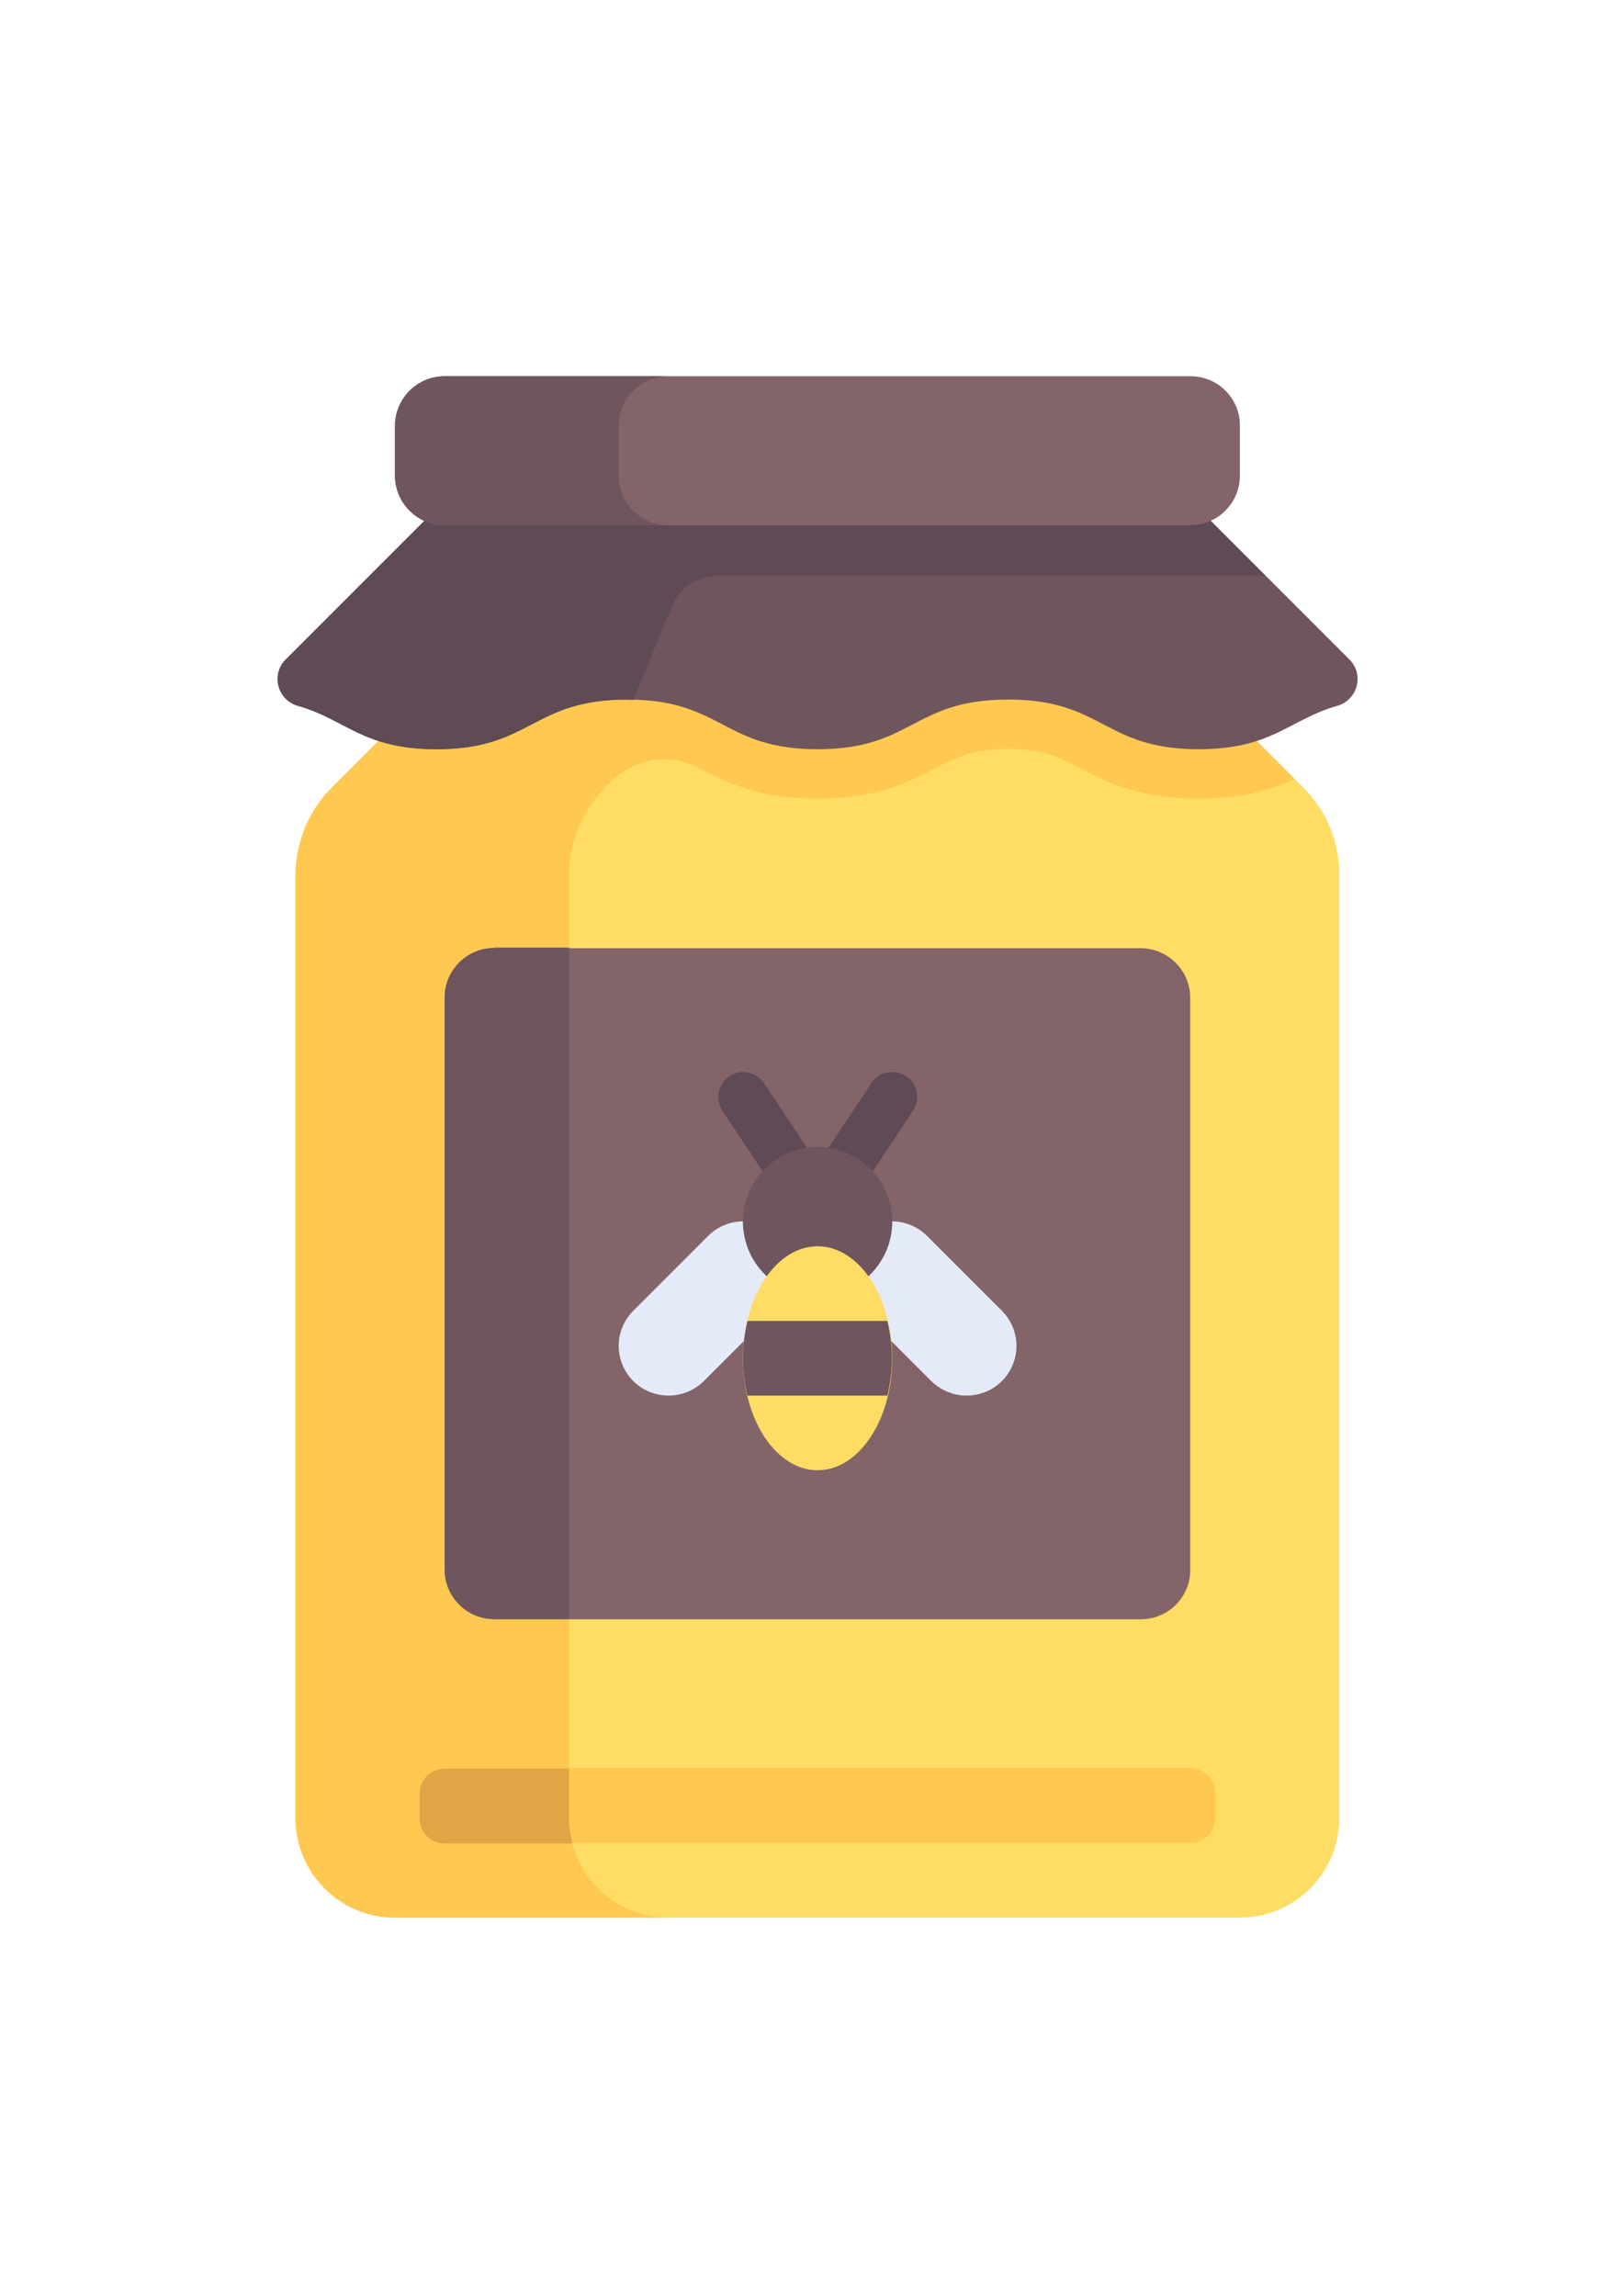 <?xml version="1.0" encoding="UTF-8" standalone="no"?>
<!-- Created with Inkscape (http://www.inkscape.org/) -->

<svg
   xmlns:dc="http://purl.org/dc/elements/1.1/"
   xmlns:cc="http://creativecommons.org/ns#"
   xmlns:rdf="http://www.w3.org/1999/02/22-rdf-syntax-ns#"
   xmlns:svg="http://www.w3.org/2000/svg"
   xmlns="http://www.w3.org/2000/svg"
   xmlns:xlink="http://www.w3.org/1999/xlink"
   xmlns:sodipodi="http://sodipodi.sourceforge.net/DTD/sodipodi-0.dtd"
   xmlns:inkscape="http://www.inkscape.org/namespaces/inkscape"
   width="210mm"
   height="297mm"
   viewBox="0 0 210 297"
   version="1.1"
   id="svg3631"
   inkscape:version="0.92.4 (5da689c313, 2019-01-14)"
   sodipodi:docname="honey jar with bee.svg">
  <defs
     id="defs3625">
    <clipPath
       clipPathUnits="userSpaceOnUse"
       id="clipPath18">
      <path
         d="M 0,600.949 H 847.559 V 0 H 0 Z"
         id="path16"
         inkscape:connector-curvature="0" />
    </clipPath>
    <linearGradient
       id="a"
       x1="104.73"
       x2="494.52"
       y1="335.72"
       y2="895.84"
       gradientUnits="userSpaceOnUse">
      <stop
         stop-color="#e00"
         offset="0"
         id="stop2" />
      <stop
         stop-color="#9a0000"
         offset="1"
         id="stop4" />
    </linearGradient>
    <clipPath
       id="SVGID_6_-19-1-2">
      <use
         id="use35-7-6-6"
         overflow="visible"
         xlink:href="#SVGID_5_"
         style="overflow:visible"
         x="0"
         y="0"
         width="100%"
         height="100%" />
    </clipPath>
    <linearGradient
       id="aa"
       x1="333.62"
       x2="410.39"
       y1="593.71"
       y2="708.62"
       gradientTransform="matrix(0.245,0,0,0.245,-385.822,436.205)"
       gradientUnits="userSpaceOnUse">
      <stop
         stop-color="#fff"
         offset="0"
         id="stop27" />
      <stop
         stop-color="#72d8db"
         offset="1"
         id="stop29" />
    </linearGradient>
    <linearGradient
       id="ab"
       x1="183.97"
       x2="242.96"
       y1="492.26"
       y2="608.32"
       gradientTransform="matrix(0.245,0,0,0.245,-385.822,436.205)"
       gradientUnits="userSpaceOnUse"
       xlink:href="#z" />
    <linearGradient
       id="z">
      <stop
         stop-color="#4d4d4d"
         offset="0"
         id="stop7" />
      <stop
         stop-color="#1f1f1f"
         offset="1"
         id="stop9" />
    </linearGradient>
    <linearGradient
       id="ac"
       x1="588.22"
       x2="645.09"
       y1="190.97"
       y2="314.21"
       gradientTransform="matrix(0.245,0,0,0.245,-385.822,511.758)"
       gradientUnits="userSpaceOnUse"
       xlink:href="#z" />
    <linearGradient
       id="ad"
       x1="694.64"
       x2="660"
       y1="487.67"
       y2="478.38"
       gradientTransform="matrix(0.245,0,0,0.245,-385.822,511.758)"
       gradientUnits="userSpaceOnUse"
       xlink:href="#b" />
    <linearGradient
       id="b">
      <stop
         stop-color="#ff2a2a"
         offset="0"
         id="stop12" />
      <stop
         stop-color="#a42727"
         offset="1"
         id="stop14" />
    </linearGradient>
    <linearGradient
       id="ae"
       x1="962.19"
       x2="924.15"
       y1="549.27"
       y2="545.98"
       gradientTransform="matrix(0.245,0,0,0.245,-385.822,511.758)"
       gradientUnits="userSpaceOnUse"
       xlink:href="#b" />
    <linearGradient
       id="af"
       x1="706.73"
       x2="669.69"
       y1="773.97"
       y2="765.4"
       gradientUnits="userSpaceOnUse"
       xlink:href="#a-6"
       gradientTransform="matrix(0.245,0,0,0.245,-385.822,436.205)" />
    <linearGradient
       id="a-6">
      <stop
         stop-color="#fff"
         offset="0"
         id="stop22" />
      <stop
         stop-color="#b7fdff"
         offset="1"
         id="stop24" />
    </linearGradient>
    <linearGradient
       id="ag"
       x1="758.61"
       x2="690.68"
       y1="659.79"
       y2="690.51"
       gradientUnits="userSpaceOnUse"
       xlink:href="#a-6"
       gradientTransform="matrix(0.245,0,0,0.245,-385.822,436.205)" />
    <linearGradient
       id="ai"
       x1="513.16"
       x2="483.25"
       y1="274.92"
       y2="255.23"
       gradientTransform="matrix(0.245,0,0,0.245,-380.513,455.39)"
       gradientUnits="userSpaceOnUse"
       xlink:href="#a-6" />
    <linearGradient
       id="al"
       x1="331.46"
       x2="323.88"
       y1="311.75"
       y2="303.04"
       gradientUnits="userSpaceOnUse"
       xlink:href="#b"
       gradientTransform="matrix(0.245,0,0,0.245,-378.889,506.046)" />
    <linearGradient
       id="am"
       x1="220.93"
       x2="226.08"
       y1="297.32"
       y2="304.39"
       gradientUnits="userSpaceOnUse"
       xlink:href="#b"
       gradientTransform="matrix(0.245,0,0,0.245,-378.889,506.046)" />
    <linearGradient
       id="an"
       x1="216.22"
       x2="220.34"
       y1="298.27"
       y2="305.09"
       gradientUnits="userSpaceOnUse"
       xlink:href="#b"
       gradientTransform="matrix(0.245,0,0,0.245,-378.889,506.046)" />
    <linearGradient
       id="ao"
       x1="235.51"
       x2="228.84"
       y1="257.62"
       y2="257.62"
       gradientUnits="userSpaceOnUse"
       xlink:href="#a-6"
       gradientTransform="matrix(0.245,0,0,0.245,-378.889,506.046)" />
    <linearGradient
       id="ap"
       x1="241.75"
       x2="236.04"
       y1="283.56"
       y2="260.27"
       gradientUnits="userSpaceOnUse"
       gradientTransform="matrix(0.214,0,0,0.233,-371.601,509.583)">
      <stop
         stop-color="#000080"
         offset="0"
         id="stop46" />
      <stop
         stop-color="#2a97ff"
         offset="1"
         id="stop48" />
    </linearGradient>
    <linearGradient
       id="aq"
       x1="310.06"
       x2="340.95"
       y1="231.14"
       y2="217.48"
       gradientUnits="userSpaceOnUse"
       xlink:href="#a-6"
       gradientTransform="matrix(0.245,0,0,0.245,-378.889,506.046)" />
    <linearGradient
       id="ar"
       x1="347.25"
       x2="346.59"
       y1="181.92"
       y2="208.44"
       gradientUnits="userSpaceOnUse"
       xlink:href="#a-6"
       gradientTransform="matrix(0.245,0,0,0.245,-378.889,506.046)" />
    <linearGradient
       id="as"
       x1="336.46"
       x2="338.78"
       y1="291.33"
       y2="265.57"
       gradientUnits="userSpaceOnUse"
       xlink:href="#a-6"
       gradientTransform="matrix(0.245,0,0,0.245,-378.889,506.046)" />
    <clipPath
       id="SVGID_6_-19-1-0-6-0-2-2">
      <use
         id="use35-7-6-13-0-8-8-2"
         overflow="visible"
         xlink:href="#SVGID_5_"
         style="overflow:visible"
         x="0"
         y="0"
         width="100%"
         height="100%" />
    </clipPath>
    <clipPath
       clipPathUnits="userSpaceOnUse"
       id="clipPath18-6">
      <path
         d="M 0,1516.543 H 1459.627 V 0 H 0 Z"
         id="path16-6"
         inkscape:connector-curvature="0" />
    </clipPath>
    <clipPath
       clipPathUnits="userSpaceOnUse"
       id="clipPath18-8">
      <path
         d="M 0,1516.543 H 1459.627 V 0 H 0 Z"
         id="path16-2"
         inkscape:connector-curvature="0" />
    </clipPath>
    <clipPath
       clipPathUnits="userSpaceOnUse"
       id="clipPath254">
      <path
         d="M 496.863,1598.39 H 1218.43 V 853.915 H 496.863 Z"
         id="path252"
         inkscape:connector-curvature="0" />
    </clipPath>
    <linearGradient
       id="a-7"
       x1="327.14"
       x2="396.9"
       y1="178.08"
       y2="298.9"
       gradientTransform="matrix(2.166,0,0,-2.166,2125.594,680.337)"
       gradientUnits="userSpaceOnUse">
      <stop
         stop-color="#c00"
         offset="0"
         id="stop2-3" />
      <stop
         stop-color="#a40000"
         offset="1"
         id="stop4-0" />
    </linearGradient>
    <clipPath
       clipPathUnits="userSpaceOnUse"
       id="clipPath50">
      <path
         d="M 488.268,1359.34 H 958.38 V 264.854 H 488.268 Z"
         id="path48"
         inkscape:connector-curvature="0" />
    </clipPath>
    <clipPath
       clipPathUnits="userSpaceOnUse"
       id="clipPath70">
      <path
         d="M 572.056,977.591 H 945.971 V 266.688 H 572.056 Z"
         id="path68"
         inkscape:connector-curvature="0" />
    </clipPath>
    <clipPath
       clipPathUnits="userSpaceOnUse"
       id="clipPath114">
      <path
         d="M 940.585,1284.16 H 1484.78 V 414.578 H 940.585 Z"
         id="path112"
         inkscape:connector-curvature="0" />
    </clipPath>
    <clipPath
       clipPathUnits="userSpaceOnUse"
       id="clipPath170">
      <path
         d="M 930.611,1425.85 H 1436.41 V 955.398 H 930.611 Z"
         id="path168"
         inkscape:connector-curvature="0" />
    </clipPath>
    <clipPath
       clipPathUnits="userSpaceOnUse"
       id="clipPath210">
      <path
         d="M 662.134,1360.49 H 1175.66 V 309.399 H 662.134 Z"
         id="path208"
         inkscape:connector-curvature="0" />
    </clipPath>
    <clipPath
       clipPathUnits="userSpaceOnUse"
       id="clipPath234">
      <path
         d="M 574.605,455.713 H 1085.6 V 261.066 H 574.605 Z"
         id="path232"
         inkscape:connector-curvature="0" />
    </clipPath>
    <clipPath
       clipPathUnits="userSpaceOnUse"
       id="clipPath270">
      <path
         d="M 872.172,1017.26 H 1019.76 V 695.301 H 872.172 Z"
         id="path268"
         inkscape:connector-curvature="0" />
    </clipPath>
    <clipPath
       clipPathUnits="userSpaceOnUse"
       id="clipPath286">
      <path
         d="m 991.361,898.553 h 83.979 V 623.517 h -83.979 z"
         id="path284"
         inkscape:connector-curvature="0" />
    </clipPath>
    <clipPath
       clipPathUnits="userSpaceOnUse"
       id="clipPath302">
      <path
         d="m 1011.82,1069.56 h 293.34 V 890.048 h -293.34 z"
         id="path300"
         inkscape:connector-curvature="0" />
    </clipPath>
    <clipPath
       clipPathUnits="userSpaceOnUse"
       id="clipPath326">
      <path
         d="M 742.774,692.087 H 1010.15 V 431.783 H 742.774 Z"
         id="path324"
         inkscape:connector-curvature="0" />
    </clipPath>
    <clipPath
       clipPathUnits="userSpaceOnUse"
       id="clipPath366">
      <path
         d="M 778.301,707.753 H 986.692 V 280.233 H 778.301 Z"
         id="path364"
         inkscape:connector-curvature="0" />
    </clipPath>
    <clipPath
       clipPathUnits="userSpaceOnUse"
       id="clipPath394">
      <path
         d="M 644.766,985.429 H 793.405 V 797.659 H 644.766 Z"
         id="path392"
         inkscape:connector-curvature="0" />
    </clipPath>
    <clipPath
       clipPathUnits="userSpaceOnUse"
       id="clipPath410">
      <path
         d="M 632.121,509.415 H 742.17 V 395.124 H 632.121 Z"
         id="path408"
         inkscape:connector-curvature="0" />
    </clipPath>
    <pattern
       y="0"
       x="0"
       height="6"
       width="6"
       patternUnits="userSpaceOnUse"
       id="EMFhbasepattern" />
    <clipPath
       clipPathUnits="userSpaceOnUse"
       id="clipPath578">
      <path
         d="M 702.935,1648.43 H 1201.28 V 977.344 H 702.935 Z"
         id="path576"
         inkscape:connector-curvature="0" />
    </clipPath>
    <clipPath
       clipPathUnits="userSpaceOnUse"
       id="clipPath18-65">
      <path
         d="M 0,864.48 H 864 V 0 H 0 Z"
         id="path16-24"
         inkscape:connector-curvature="0" />
    </clipPath>
  </defs>
  <sodipodi:namedview
     id="base"
     pagecolor="#ffffff"
     bordercolor="#666666"
     borderopacity="1.0"
     inkscape:pageopacity="0.0"
     inkscape:pageshadow="2"
     inkscape:zoom="0.72362918"
     inkscape:cx="336.27669"
     inkscape:cy="564.86793"
     inkscape:document-units="mm"
     inkscape:current-layer="g3391"
     showgrid="false"
     showguides="true"
     inkscape:guide-bbox="true"
     inkscape:window-width="1920"
     inkscape:window-height="1001"
     inkscape:window-x="-9"
     inkscape:window-y="-9"
     inkscape:window-maximized="1"
     inkscape:snap-global="false">
    <sodipodi:guide
       position="72.922,252.89"
       orientation="0,1"
       id="guide4178"
       inkscape:locked="false" />
    <sodipodi:guide
       position="99.099,43.94"
       orientation="0,1"
       id="guide4180"
       inkscape:locked="false" />
  </sodipodi:namedview>
  <g
     inkscape:label="Layer 1"
     inkscape:groupmode="layer"
     id="layer1">
    <g
       id="g11993"
       transform="translate(0.013,-14.656)">
      <g
         id="g1507">
        <g
           id="g940"
           transform="matrix(3.926,0,0,3.926,174.472,140.666)">
          <g
             transform="matrix(0.09,0,0,-0.09,-135.148,24.369)"
             id="g12">
            <g
               id="g9128"
               transform="translate(-1545.497,23.704)">
              <g
                 id="g1306"
                 transform="translate(32.696,-0.887)">
                <g
                   id="g3440"
                   transform="matrix(0.75,0,0,-0.75,2604.48,294.304)">
                  <g
                     id="g3391">
	
	
<g
   id="g3641"
   transform="translate(-23.676,123.835)">
  <path
     inkscape:connector-curvature="0"
     id="path4"
     d="m 548.119,-153.119 -55.111,-55.111 H 128.978 l -55.111,55.111 c -11.316,11.316 -17.783,26.747 -17.783,42.913 v 460.291 c 0,26.747 21.751,48.498 48.498,48.498 h 412.674 c 26.747,0 48.498,-21.751 48.498,-48.498 v -460.438 c 0.147,-16.019 -6.172,-31.45 -17.636,-42.766 z"
     class="st0"
     style="fill:#ffdc64;stroke-width:1.47" />
  <path
     inkscape:connector-curvature="0"
     id="path6"
     d="M 493.154,-208.23 H 262.568 129.125 l -55.111,55.111 C 62.697,-141.803 56.231,-126.371 56.231,-110.205 v 460.291 c 0,26.747 21.751,48.498 48.498,48.498 h 133.443 c -26.747,0 -48.498,-21.751 -48.498,-48.498 v -460.438 c 0,-16.166 6.466,-31.597 17.783,-42.913 l 2.939,-2.939 c 11.169,-11.169 28.364,-13.962 42.326,-6.613 0.147,0.147 0.294,0.147 0.441,0.294 12.786,6.613 28.511,14.843 57.757,14.843 29.246,0 44.971,-8.23 57.757,-14.843 10.434,-5.438 17.93,-9.406 35.271,-9.406 17.342,0 24.837,3.968 35.271,9.406 12.786,6.613 28.511,14.843 57.757,14.843 21.604,0 36.006,-4.556 47.028,-9.553 z"
     class="st1"
     style="fill:#ffc850;stroke-width:1.47" />
  <path
     inkscape:connector-curvature="0"
     id="path8"
     d="M 468.905,252.942 H 153.227 c -13.374,0 -24.249,-10.875 -24.249,-24.249 V -50.391 c 0,-13.374 10.875,-24.249 24.249,-24.249 h 315.531 c 13.374,0 24.249,10.875 24.249,24.249 v 279.084 c 0.147,13.374 -10.728,24.249 -24.102,24.249 z"
     class="st2"
     style="fill:#826469;stroke-width:1.47" />
  <path
     style="fill:#5f4b55;stroke-width:1.47"
     class="st3"
     d="m 299.015,46.605 c -3.968,0 -7.789,-1.911 -10.14,-5.438 L 264.626,4.72 c -3.674,-5.585 -2.204,-13.08 3.38,-16.901 5.585,-3.674 13.08,-2.204 16.901,3.38 l 24.249,36.447 c 3.674,5.585 2.204,13.08 -3.38,16.901 -2.204,1.47 -4.556,2.057 -6.76,2.057 z"
     id="path10-9"
     inkscape:connector-curvature="0" />
  <path
     style="fill:#5f4b55;stroke-width:1.47"
     class="st3"
     d="m 323.264,46.605 c -2.351,0 -4.703,-0.735 -6.76,-2.057 -5.585,-3.674 -7.054,-11.316 -3.38,-16.901 l 24.249,-36.447 c 3.674,-5.585 11.169,-7.054 16.901,-3.38 5.585,3.674 7.054,11.316 3.38,16.901 l -24.249,36.447 c -2.498,3.527 -6.319,5.438 -10.14,5.438 z"
     id="path12-0"
     inkscape:connector-curvature="0" />
  <path
     style="fill:#e4eaf8;stroke-width:1.47"
     class="st4"
     d="m 238.319,143.748 c -6.172,0 -12.492,-2.351 -17.195,-7.054 -9.553,-9.553 -9.553,-24.837 0,-34.39 L 257.571,65.857 c 9.553,-9.553 24.837,-9.553 34.39,0 9.553,9.553 9.553,24.837 0,34.39 l -36.447,36.447 c -4.85,4.703 -11.022,7.054 -17.195,7.054 z"
     id="path16-91"
     inkscape:connector-curvature="0" />
  <path
     style="fill:#e4eaf8;stroke-width:1.47"
     class="st4"
     d="m 383.813,143.748 c 6.172,0 12.492,-2.351 17.195,-7.054 9.553,-9.553 9.553,-24.837 0,-34.39 L 364.561,65.857 c -9.553,-9.553 -24.837,-9.553 -34.39,0 -9.553,9.553 -9.553,24.837 0,34.39 l 36.447,36.447 c 4.85,4.703 11.022,7.054 17.195,7.054 z"
     id="path18-9"
     inkscape:connector-curvature="0" />
  <circle
     style="fill:#6e555e;stroke-width:1.47"
     class="st5"
     cx="311.066"
     cy="58.803"
     r="36.447"
     id="circle22" />
  <path
     style="fill:#6e555e;stroke-width:1.47"
     class="st5"
     d="m 570.751,-215.578 -77.597,-77.597 H 128.978 l -77.597,77.597 c -7.348,7.348 -3.968,19.84 6.026,22.632 23.367,6.613 31.597,21.163 67.603,21.163 46.441,0 46.441,-24.249 93.028,-24.249 46.588,0 46.588,24.249 93.028,24.249 46.441,0 46.441,-24.249 93.028,-24.249 46.588,0 46.588,24.249 93.028,24.249 36.006,0 44.236,-14.549 67.603,-21.163 9.994,-2.792 13.374,-15.284 6.026,-22.632 z"
     id="path24"
     inkscape:connector-curvature="0" />
  <path
     inkscape:connector-curvature="0"
     id="path28"
     d="M 493.154,362.136 H 128.978 c -6.76,0 -12.198,-5.438 -12.198,-12.198 v -12.198 c 0,-6.76 5.438,-12.198 12.198,-12.198 h 364.029 c 6.76,0 12.198,5.438 12.198,12.198 v 12.198 c 0,6.76 -5.438,12.198 -12.051,12.198 z"
     class="st1"
     style="fill:#ffc850;stroke-width:1.47" />
  <path
     inkscape:connector-curvature="0"
     id="path30"
     d="m 189.674,325.836 h -60.696 c -6.76,0 -12.198,5.438 -12.198,12.198 v 12.198 c 0,6.76 5.438,12.198 12.198,12.198 h 62.46 c -1.029,-3.968 -1.764,-7.936 -1.764,-12.198 z"
     class="st6"
     style="fill:#e1a546;stroke-width:1.47" />
  <path
     inkscape:connector-curvature="0"
     id="path32"
     d="m 529.454,-256.728 -36.447,-36.447 H 128.978 l -77.597,77.597 c -7.348,7.348 -3.968,19.84 6.026,22.632 23.367,6.613 31.597,21.163 67.603,21.163 46.441,0 46.441,-24.249 93.028,-24.249 1.176,0 2.351,0.147 3.527,0.147 0.294,-1.47 0.735,-2.792 1.176,-3.968 l 17.195,-41.738 c 3.674,-9.112 12.639,-14.99 22.485,-14.99 h 267.033 z"
     class="st3"
     style="fill:#5f4b55;stroke-width:1.47" />
  <path
     inkscape:connector-curvature="0"
     id="path34"
     d="M 493.154,-353.871 H 128.978 c -13.374,0 -24.249,10.875 -24.249,24.249 v 24.249 c 0,13.374 10.875,24.249 24.249,24.249 h 364.029 c 13.374,0 24.249,-10.875 24.249,-24.249 v -24.249 c 0.147,-13.374 -10.728,-24.249 -24.102,-24.249 z"
     class="st2"
     style="fill:#826469;stroke-width:1.47" />
  <path
     style="fill:#6e555e;stroke-width:1.47"
     class="st5"
     d="m 213.923,-305.373 v -24.249 c 0,-13.374 10.875,-24.249 24.249,-24.249 h -109.194 c -13.374,0 -24.249,10.875 -24.249,24.249 v 24.249 c 0,13.374 10.875,24.249 24.249,24.249 h 109.194 c -13.374,0 -24.249,-10.728 -24.249,-24.249 z"
     id="path36"
     inkscape:connector-curvature="0" />
  <path
     style="fill:#6e555e;stroke-width:1.47"
     class="st5"
     d="m 153.227,-74.787 c -13.374,0 -24.249,10.875 -24.249,24.249 V 228.546 c 0,13.374 10.875,24.249 24.249,24.249 h 36.447 V -74.934 H 153.227 Z"
     id="path38"
     inkscape:connector-curvature="0" />
  <ellipse
     id="ellipse42-9"
     ry="54.671"
     rx="36.447"
     cy="125.525"
     cx="311.066"
     class="st0"
     style="fill:#ffdc64;stroke-width:1.47" />
  <path
     inkscape:connector-curvature="0"
     id="path44-7"
     d="m 274.619,125.525 c 0,6.466 0.882,12.492 2.204,18.224 h 68.338 c 1.323,-5.732 2.204,-11.757 2.204,-18.224 0,-6.466 -0.882,-12.492 -2.204,-18.224 h -68.338 c -1.323,5.732 -2.204,11.757 -2.204,18.224 z"
     class="st5"
     style="fill:#6e555e;stroke-width:1.47" />
</g>
</g>
                </g>
              </g>
            </g>
          </g>
        </g>
      </g>
    </g>
  </g>
  <style
     id="style3367"
     type="text/css">
	.st0{fill:#FFDC64;}
	.st1{fill:#FFC850;}
	.st2{fill:#826469;}
	.st3{fill:#5F4B55;}
	.st4{fill:#E4EAF8;}
	.st5{fill:#6E555E;}
	.st6{fill:#E1A546;}
</style>
</svg>
